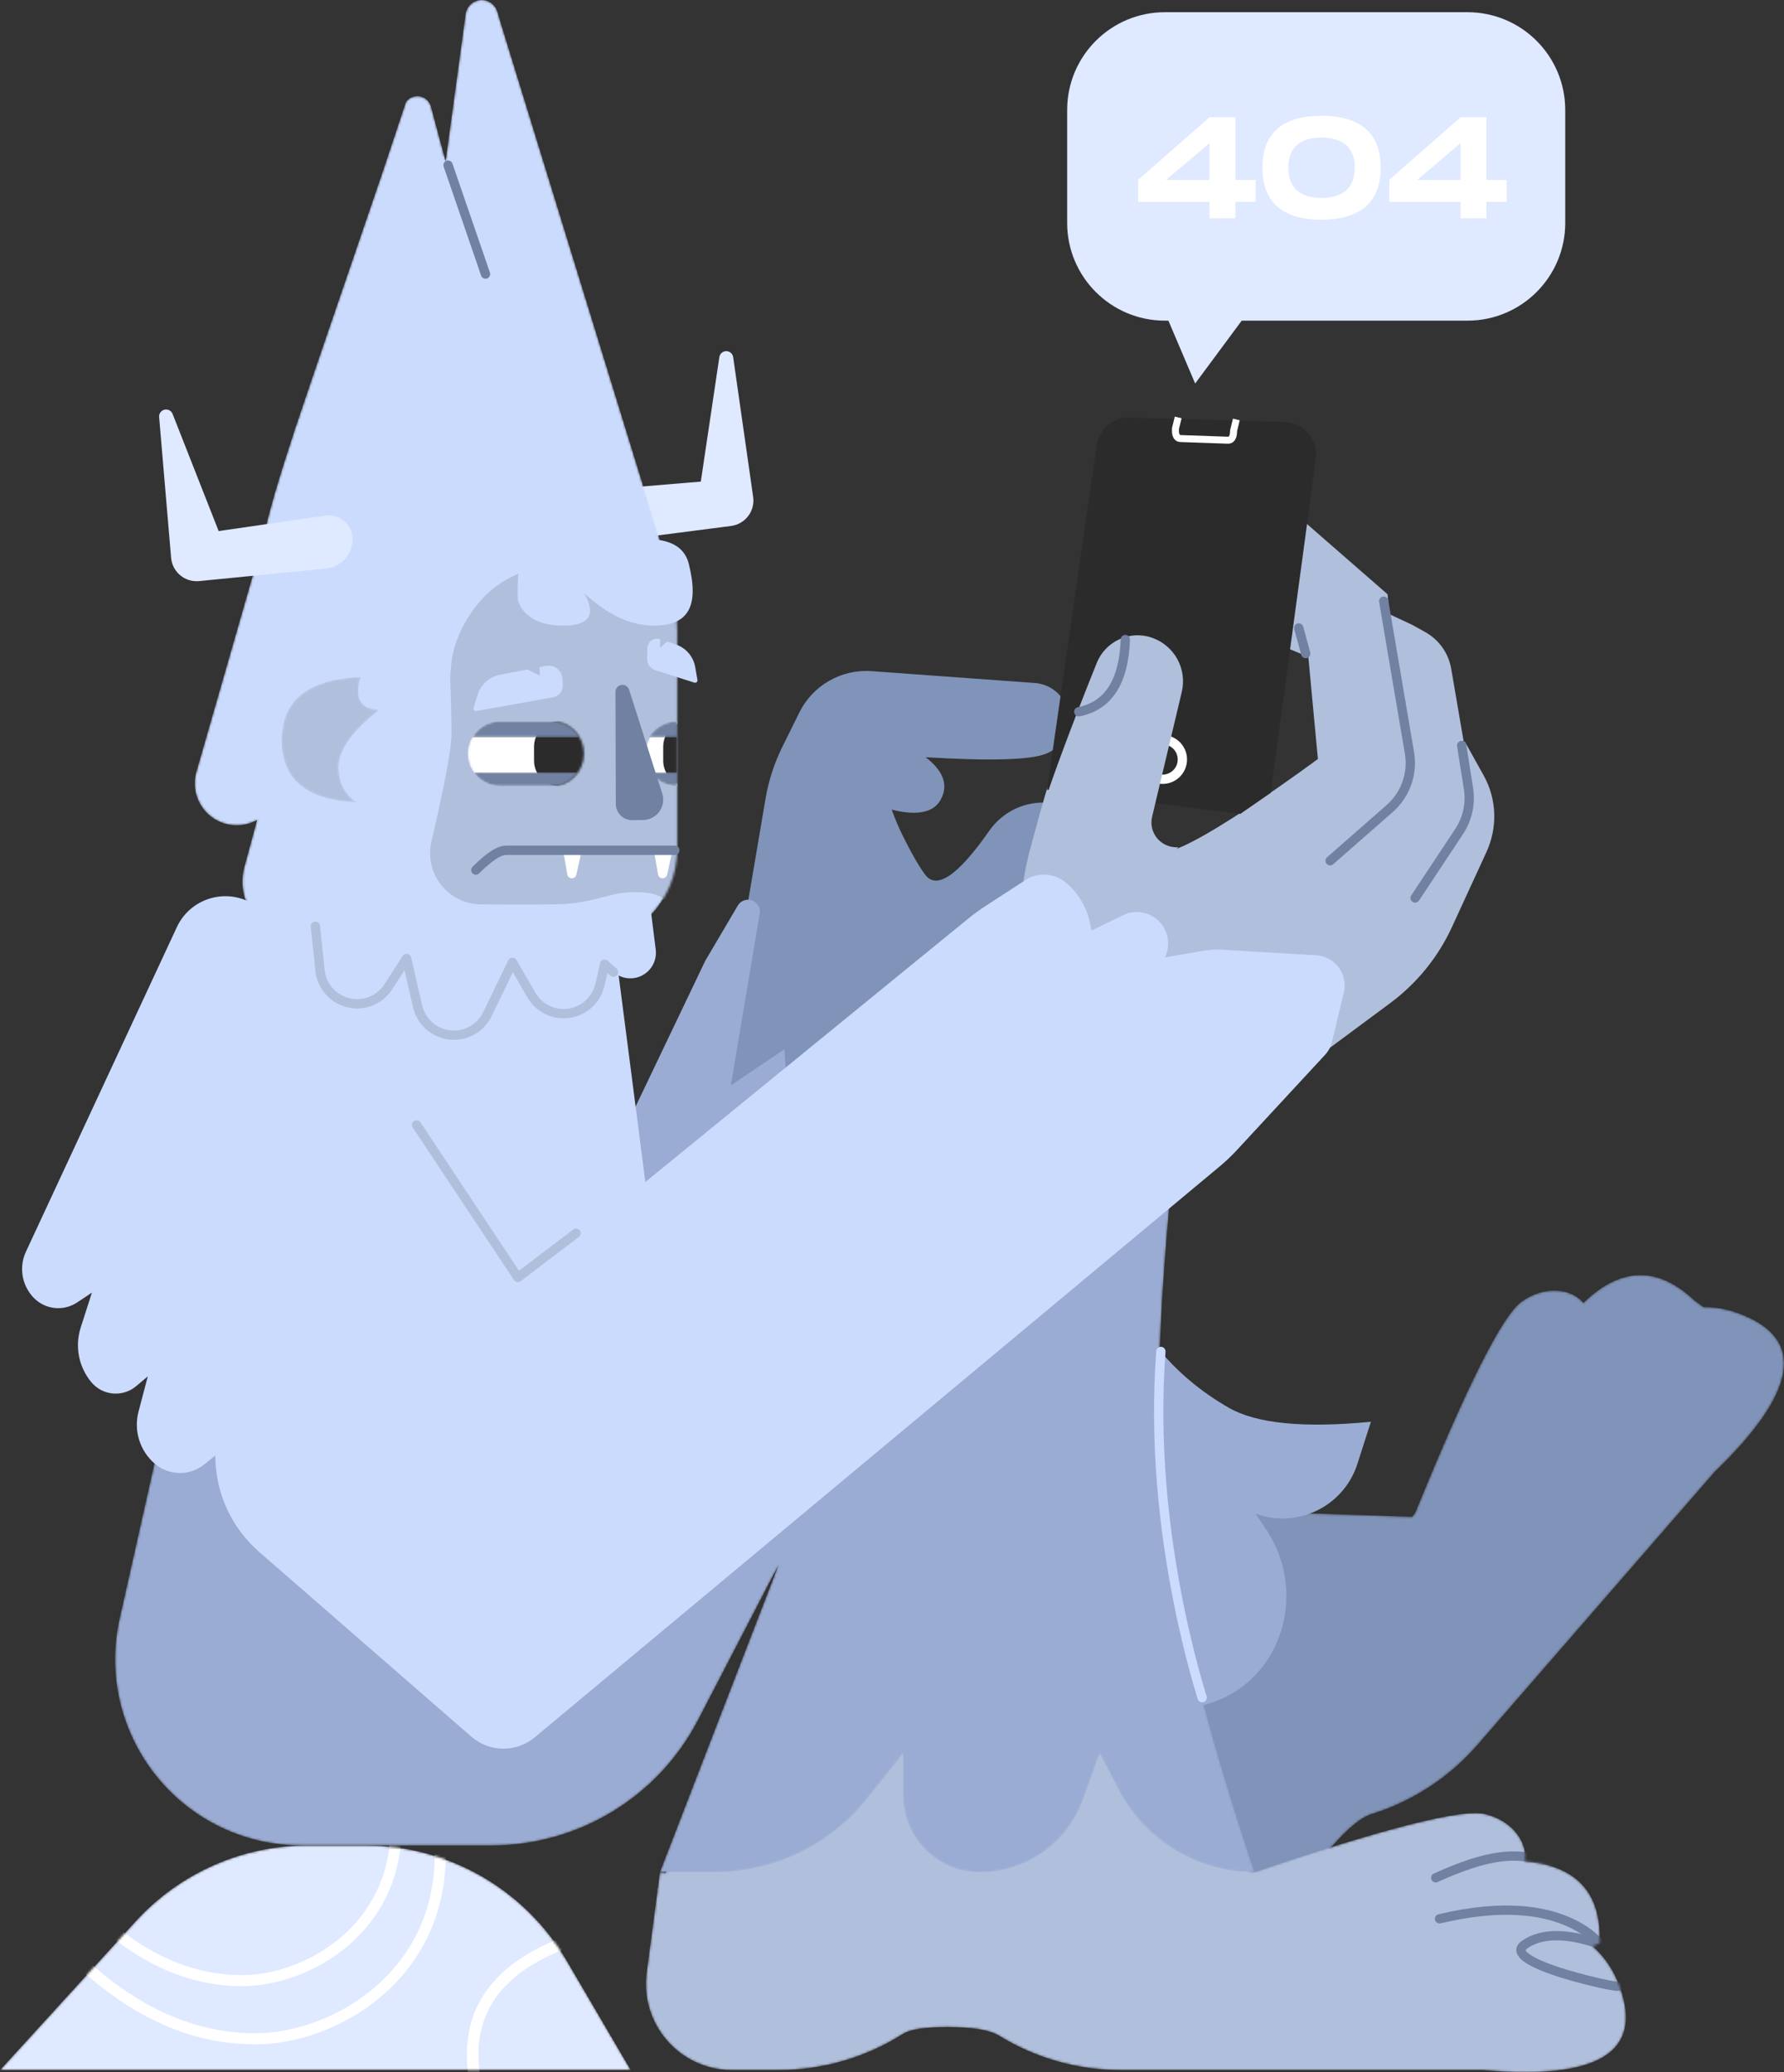 <svg xmlns="http://www.w3.org/2000/svg" fill="none" viewBox="531 233 766.49 890.11">
<rect x="531" y="233" width="766.49" height="890.11" fill="#333333" stroke="none"/>
<path fill-rule="evenodd" clip-rule="evenodd" d="M928.687 558.272C935.299 563.303 939.235 569.694 934.941 576.888C931.318 582.958 923.004 583.02 914.126 580.788C915.456 584.556 917.013 588.243 918.787 591.83C922.65 599.638 925.887 605.276 928.5 608.742C933.471 615.339 942.657 609.037 956.058 589.837C961.348 582.258 970.007 577.742 979.25 577.742C980.095 577.742 980.937 577.828 981.765 577.999C988.51 579.387 992.853 585.982 991.464 592.728C976.574 665.052 964.756 704.509 956.011 711.099C942.015 721.645 929.01 768.263 929.01 768.263L850.446 756.87L841.719 722.603C839.063 712.173 838.622 701.302 840.427 690.691L859.936 575.957C861.24 568.291 863.654 560.856 867.103 553.887L874.459 539.022C880.228 527.364 892.481 520.358 905.455 521.299L975.64 526.39C981.613 526.823 986.826 530.598 989.102 536.136C992.417 544.202 988.566 553.428 980.5 556.742C973.912 559.45 956.641 559.959 928.687 558.272Z" fill="#8093B8"/>
<path fill-rule="evenodd" clip-rule="evenodd" d="M848 621.992L834.242 645.331C834.081 645.605 833.931 645.886 833.794 646.173L785 748.242L794 801.742L872 742.242L868 683.742L845 699.242L857.424 625.429C857.892 622.651 856.019 620.02 853.241 619.552C851.157 619.202 849.073 620.172 848 621.992Z" fill="#9AACD3"/>
<path fill-rule="evenodd" clip-rule="evenodd" d="M794.5 634.185C775.462 627.224 756.425 620.262 737.387 613.301C690.704 596.231 639.023 620.236 621.953 666.919C618.705 675.8 616.878 685.137 616.537 694.586L613 792.743H815C801.333 687.038 794.5 634.185 794.5 634.185Z" fill="#CBDBFE"/>
<path fill-rule="evenodd" clip-rule="evenodd" d="M785.863 443.726L832.102 439.879L840.067 386.393C840.312 384.754 841.838 383.623 843.477 383.867C844.789 384.063 845.817 385.097 846.005 386.41L854.591 446.464C855.451 452.478 851.273 458.051 845.259 458.91C845.21 458.917 845.161 458.924 845.112 458.93L790.788 465.952C783.999 466.83 777.747 462.136 776.696 455.371C775.838 449.845 779.621 444.669 785.147 443.811C785.385 443.774 785.623 443.746 785.863 443.726Z" fill="#DFE9FF"/>
<mask id="mask0" mask-type="alpha" maskUnits="userSpaceOnUse" x="614" y="233" width="208" height="406">
<path d="M667.694 634.564C664.455 635.811 660.886 636.345 657.196 635.992C655.828 635.862 654.473 635.615 653.147 635.256C640.157 631.738 632.478 618.355 635.996 605.365L641.446 585.242L641.368 585.286C637.1 587.638 632.062 588.162 627.403 586.736C617.889 583.826 612.536 573.756 615.446 564.242L643.898 465.291C646.241 453.767 650.435 439.57 657.206 419.003L658 416.242L658.033 416.501C666.37 391.315 678.428 356.828 695.446 306.742C695.763 305.812 705.128 277.678 705.446 276.742C707.46 274.058 711.269 273.513 713.954 275.527C715.043 276.344 715.826 277.503 716.178 278.818L722.446 302.242L731.048 239.057C731.569 235.226 735.097 232.543 738.928 233.065C741.657 233.436 743.915 235.374 744.696 238.015L745.946 242.242L817.569 475.014C820.471 484.447 821.946 494.26 821.946 504.129V597.742C821.946 620.386 803.59 638.742 780.946 638.742H685.743C679.275 638.742 673.146 637.242 667.694 634.564Z" fill="white"/>
</mask>
<g mask="url(#mask0)">
<path d="M667.694 634.564C664.455 635.811 660.886 636.345 657.196 635.992C655.828 635.862 654.473 635.615 653.147 635.256C640.157 631.738 632.478 618.355 635.996 605.365L641.446 585.242L641.368 585.286C637.1 587.638 632.062 588.162 627.403 586.736C617.889 583.826 612.536 573.756 615.446 564.242L643.898 465.291C646.241 453.767 650.435 439.57 657.206 419.003L658 416.242L658.033 416.501C666.37 391.315 678.428 356.828 695.446 306.742C695.763 305.812 705.128 277.678 705.446 276.742C707.46 274.058 711.269 273.513 713.954 275.527C715.043 276.344 715.826 277.503 716.178 278.818L722.446 302.242L731.048 239.057C731.569 235.226 735.097 232.543 738.928 233.065C741.657 233.436 743.915 235.374 744.696 238.015L745.946 242.242L817.569 475.014C820.471 484.447 821.946 494.26 821.946 504.129V597.742C821.946 620.386 803.59 638.742 780.946 638.742H685.743C679.275 638.742 673.146 637.242 667.694 634.564Z" fill="#CBDBFE"/>
<path fill-rule="evenodd" clip-rule="evenodd" d="M819.447 485.742C817.447 480.409 814.447 478.242 810.447 479.242C806.447 480.242 803.78 483.909 802.447 490.242C796.282 480.224 784.949 474.593 773.241 475.731C769.821 476.063 766.056 476.567 761.947 477.242C737.679 481.23 726.153 505.194 724.947 517.742C723.921 528.41 724.763 521.285 725 548.242C725.051 554.043 722.171 569.466 716.36 594.509C713.614 606.345 720.983 618.166 732.818 620.912C734.403 621.28 736.024 621.471 737.651 621.481C759.701 621.622 772.132 621.542 774.947 621.242C789.829 619.657 793.054 616.242 804 616.242C813.234 616.242 817.734 618.576 817.5 623.242C833.486 616.968 842.135 601.135 843.447 575.742C844.758 550.349 836.758 520.349 819.447 485.742Z" fill="#B0BFDC"/>
</g>
<path fill-rule="evenodd" clip-rule="evenodd" d="M772.946 598.242H780.946L778.645 608.725C778.471 609.52 777.831 610.13 777.028 610.267C775.94 610.453 774.906 609.721 774.72 608.633L772.946 598.242ZM811.946 598.242H819.946L817.645 608.725C817.471 609.52 816.831 610.13 816.028 610.267C814.94 610.453 813.906 609.721 813.72 608.633L811.946 598.242Z" fill="white"/>
<mask id="mask1" mask-type="alpha" maskUnits="userSpaceOnUse" x="943" y="780" width="355" height="342">
<path d="M1139.05 882.811C1161.19 828.367 1176.41 798.156 1184.7 792.178C1194.87 784.851 1206.41 786.628 1211.29 792.662C1227.37 777.078 1243.3 776.747 1259.07 791.668C1260.43 792.586 1261.68 793.511 1262.81 794.442C1268.21 794.377 1273.68 795.434 1279.21 797.611C1307 808.552 1303.11 831.174 1267.52 865.479L1165.75 982.608C1153.66 996.516 1137.94 1006.78 1120.31 1012.26C1115.77 1013.68 1109.97 1018.44 1102.91 1026.57C1096.64 1033.78 1093.24 1039.2 1092.7 1042.83C1089.92 1061.6 1081.86 1079.16 1069.44 1093.44L1056.4 1108.45C1055.34 1109.67 1054.19 1110.83 1052.98 1111.9C1037.69 1125.39 1014.25 1123.85 1000.64 1108.47L976.701 1081.42L976.514 1081.59L976.231 1080.89L971.642 1075.7L973.437 1073.93L943.47 999.29L1069.77 882.3L1137.74 884.544C1138.18 883.964 1138.61 883.387 1139.05 882.811Z" fill="white"/>
</mask>
<g mask="url(#mask1)">
<path d="M1139.05 882.812C1161.19 828.367 1176.41 798.156 1184.7 792.179C1194.87 784.851 1206.42 786.628 1211.29 792.662C1227.37 777.079 1243.3 776.747 1259.07 791.668C1260.43 792.587 1261.68 793.511 1262.81 794.442C1268.21 794.377 1273.68 795.434 1279.21 797.612C1307 808.552 1303.11 831.175 1267.52 865.48L1165.75 982.608C1153.66 996.517 1137.94 1006.78 1120.31 1012.27C1115.77 1013.68 1109.97 1018.45 1102.91 1026.57C1096.64 1033.78 1093.24 1039.2 1092.7 1042.83C1089.92 1061.6 1081.86 1079.16 1069.44 1093.44L1056.4 1108.45C1055.34 1109.67 1054.19 1110.83 1052.98 1111.9C1037.68 1125.39 1014.25 1123.85 1000.64 1108.47L976.701 1081.42L976.514 1081.59L976.231 1080.89L971.642 1075.7L973.437 1073.93L943.47 999.291L1069.77 882.3L1137.74 884.545C1138.18 883.965 1138.61 883.387 1139.05 882.812Z" fill="#8093B8"/>
</g>
<mask id="mask2" mask-type="alpha" maskUnits="userSpaceOnUse" x="731" y="542" width="51" height="29">
<path d="M767.946 542.742H745.946C738.214 542.742 731.946 549.01 731.946 556.742C731.946 564.474 738.214 570.742 745.946 570.742H767.946C775.678 570.742 781.946 564.474 781.946 556.742C781.946 549.01 775.678 542.742 767.946 542.742Z" fill="white"/>
</mask>
<g mask="url(#mask2)">
<path d="M767.946 542.742H745.946C738.214 542.742 731.946 549.01 731.946 556.742C731.946 564.474 738.214 570.742 745.946 570.742H767.946C775.678 570.742 781.946 564.474 781.946 556.742C781.946 549.01 775.678 542.742 767.946 542.742Z" fill="white"/>
<path d="M782.446 553.742C782.446 547.667 777.521 542.742 771.446 542.742C765.371 542.742 760.446 547.667 760.446 553.742V559.742C760.446 565.817 765.371 570.742 771.446 570.742C777.521 570.742 782.446 565.817 782.446 559.742V553.742Z" fill="#2B2B2B"/>
</g>
<mask id="mask3" mask-type="alpha" maskUnits="userSpaceOnUse" x="808" y="542" width="14" height="29">
<path d="M821.946 542.742V570.742C814.49 570.742 808.446 564.698 808.446 557.242V556.242C808.446 548.786 814.49 542.742 821.946 542.742Z" fill="white"/>
</mask>
<g mask="url(#mask3)">
<path d="M821.946 542.742V570.742C814.49 570.742 808.446 564.698 808.446 557.242V556.242C808.446 548.786 814.49 542.742 821.946 542.742Z" fill="white"/>
<path d="M837.946 553.742C837.946 547.667 833.021 542.742 826.946 542.742C820.871 542.742 815.946 547.667 815.946 553.742V559.742C815.946 565.817 820.871 570.742 826.946 570.742C833.021 570.742 837.946 565.817 837.946 559.742V553.742Z" fill="#2B2B2B"/>
</g>
<path fill-rule="evenodd" clip-rule="evenodd" d="M1044 966.242C1060.12 963.762 1073.74 952.975 1079.85 937.852L1080 937.492C1086.26 921.998 1084.5 904.415 1075.28 890.474L1070.5 883.242C1088.03 889.618 1107.41 880.573 1113.79 863.04C1113.94 862.63 1114.08 862.218 1114.21 861.802L1120 843.742C1091.17 846.526 1070.84 844.526 1059 837.742C1047.16 830.958 1037.16 822.625 1029 812.742L1019.5 828.742L1044 966.242Z" fill="#9AACD3"/>
<mask id="mask4" mask-type="alpha" maskUnits="userSpaceOnUse" x="808" y="966" width="422" height="158">
<path d="M1070.45 1037.09C1126.18 1018.2 1159.03 1009.92 1169 1012.24C1181.22 1015.09 1187.47 1024.92 1186.12 1032.52C1208.47 1034.43 1219.2 1046.17 1218.28 1067.74L1215.21 1068.98C1220.51 1073.59 1224.45 1079.51 1227.03 1086.74C1237.03 1114.74 1217.37 1126.58 1168.03 1122.24H1012.55C994.091 1122.24 975.989 1117.13 960.252 1107.47C956.198 1104.99 948.78 1103.74 938 1103.74C928.422 1103.74 922.084 1104.72 918.986 1106.69C902.969 1116.85 884.393 1122.24 865.426 1122.24H845.504C843.881 1122.24 842.259 1122.14 840.65 1121.92C820.392 1119.24 806.143 1100.65 808.824 1080.39L813.538 1044.77L813.285 1044.74L813.631 1044.07L814.535 1037.24L817.055 1037.43L853.785 966.242L1025.28 984.742L1068.28 1037.24C1069.01 1037.19 1069.73 1037.14 1070.45 1037.09Z" fill="white"/>
</mask>
<g mask="url(#mask4)">
<path d="M1070.45 1037.09C1126.18 1018.2 1159.03 1009.92 1169 1012.24C1181.22 1015.09 1187.47 1024.92 1186.12 1032.52C1208.47 1034.43 1219.2 1046.17 1218.28 1067.74L1215.21 1068.98C1220.51 1073.59 1224.45 1079.51 1227.03 1086.74C1237.03 1114.74 1217.37 1126.58 1168.03 1122.24H1012.55C994.091 1122.24 975.989 1117.13 960.252 1107.47C956.198 1104.99 948.78 1103.74 938 1103.74C928.422 1103.74 922.084 1104.72 918.986 1106.69C902.969 1116.85 884.393 1122.24 865.426 1122.24H845.504C843.881 1122.24 842.259 1122.14 840.65 1121.92C820.392 1119.24 806.143 1100.65 808.824 1080.39L813.538 1044.77L813.285 1044.74L813.631 1044.07L814.535 1037.24L817.055 1037.43L853.785 966.242L1025.28 984.742L1068.28 1037.24C1069.01 1037.19 1069.73 1037.14 1070.45 1037.09Z" fill="#B0BFDC"/>
<path d="M1220.14 1067.09C1219.74 1066.53 1218.98 1065.63 1217.8 1064.51C1215.89 1062.68 1213.5 1060.86 1210.58 1059.18C1196.66 1051.15 1176.48 1048.76 1149.04 1055.3C1147.96 1055.55 1147.3 1056.63 1147.55 1057.71C1147.81 1058.78 1148.89 1059.44 1149.96 1059.19C1176.44 1052.88 1195.59 1055.14 1208.58 1062.64C1211.21 1064.16 1213.35 1065.79 1215.04 1067.4C1215.61 1067.95 1216.09 1068.46 1216.47 1068.91C1216.69 1069.16 1216.82 1069.33 1216.86 1069.39C1217.5 1070.3 1218.74 1070.51 1219.65 1069.88C1220.55 1069.24 1220.77 1068 1220.14 1067.09Z" fill="#7181A1"/>
<path d="M1226.16 1084.24C1227.27 1084.24 1228.16 1085.14 1228.16 1086.24C1228.16 1087.35 1227.27 1088.24 1226.16 1088.24C1223.23 1088.24 1209.43 1085.07 1199.92 1081.96C1193.73 1079.93 1188.97 1077.89 1186.07 1075.86C1181.92 1072.97 1181.05 1069.31 1185.04 1066.59C1192.99 1061.17 1204.4 1061.17 1219.16 1066.36C1220.2 1066.72 1220.75 1067.86 1220.39 1068.91C1220.02 1069.95 1218.88 1070.5 1217.84 1070.13C1204.15 1065.32 1194 1065.32 1187.29 1069.89C1186.11 1070.7 1186.2 1071.07 1188.35 1072.58C1190.86 1074.33 1195.32 1076.24 1201.16 1078.15C1210.3 1081.15 1223.77 1084.24 1226.16 1084.24ZM1201.5 1030.24C1202.6 1030.24 1203.5 1031.14 1203.5 1032.24C1203.5 1033.35 1202.6 1034.24 1201.5 1034.24C1198.23 1034.24 1195.9 1033.99 1191.1 1033.26L1190.97 1033.24C1184.13 1032.2 1180.8 1031.99 1175.52 1032.69C1168.48 1033.62 1159.94 1036.33 1148.68 1041.45C1147.67 1041.91 1146.48 1041.47 1146.03 1040.46C1145.57 1039.46 1146.01 1038.27 1147.02 1037.81C1158.62 1032.53 1167.52 1029.71 1175 1028.73C1180.74 1027.97 1184.39 1028.19 1191.57 1029.28L1191.71 1029.3C1196.32 1030.01 1198.49 1030.24 1201.5 1030.24Z" fill="#7181A1"/>
</g>
<path fill-rule="evenodd" clip-rule="evenodd" d="M801.287 529.271L815.522 573.838C816.99 578.436 814.453 583.354 809.855 584.823C809.044 585.082 808.199 585.221 807.348 585.236L802.7 585.317C798.835 585.385 795.647 582.306 795.579 578.44C795.579 578.407 795.578 578.373 795.578 578.34L795.43 530.193C795.424 528.536 796.763 527.189 798.42 527.184C799.729 527.18 800.889 528.024 801.287 529.271Z" fill="#7181A1"/>
<mask id="mask5" mask-type="alpha" maskUnits="userSpaceOnUse" x="580" y="679" width="490" height="359">
<path d="M618 769.742L582.406 928.21C572.724 971.319 599.821 1014.11 642.93 1023.8C648.684 1025.09 654.564 1025.74 660.462 1025.74H742.216C779.56 1025.74 813.792 1004.93 830.986 971.785L865.5 905.242L814.5 1037.24H837.941C863.565 1037.24 887.787 1025.55 903.722 1005.48L919 986.242V1004.24C919 1022.47 933.774 1037.24 952 1037.24C971.809 1037.24 989.498 1024.84 996.253 1006.22L1003.5 986.242L1011.56 1001.75C1022.89 1023.56 1045.42 1037.24 1070 1037.24C1046.69 967.693 1033.35 911.86 1030 869.742C1026.65 827.624 1030.48 764.124 1041.5 679.242H942.5L764 786.242L618 769.742Z" fill="white"/>
</mask>
<g mask="url(#mask5)">
<path d="M618 769.742L582.406 928.21C572.724 971.319 599.821 1014.11 642.93 1023.8C648.684 1025.09 654.564 1025.74 660.462 1025.74H742.216C779.56 1025.74 813.792 1004.93 830.986 971.785L865.5 905.242L814.5 1037.24H837.941C863.565 1037.24 887.787 1025.55 903.722 1005.48L919 986.242V1004.24C919 1022.47 933.774 1037.24 952 1037.24C971.809 1037.24 989.498 1024.84 996.253 1006.22L1003.5 986.242L1011.56 1001.75C1022.89 1023.56 1045.42 1037.24 1070 1037.24C1046.69 967.693 1033.35 911.86 1030 869.742C1026.65 827.624 1030.48 764.124 1041.5 679.242H942.5L764 786.242L618 769.742Z" fill="#9AACD3"/>
</g>
<path d="M736.861 608.156C742.169 602.848 746.154 600.242 748.446 600.242H820.946C822.051 600.242 822.946 599.347 822.946 598.242C822.946 597.138 822.051 596.242 820.946 596.242H748.446C744.738 596.242 740.057 599.303 734.032 605.328C733.251 606.109 733.251 607.375 734.032 608.156C734.813 608.937 736.079 608.937 736.861 608.156Z" fill="#7181A1"/>
<mask id="mask6" mask-type="alpha" maskUnits="userSpaceOnUse" x="733" y="542" width="48" height="29">
<path d="M780.073 549.742H733.819C736.24 545.558 740.764 542.742 745.946 542.742H767.946C773.128 542.742 777.653 545.558 780.073 549.742V549.742ZM779.437 564.742C776.907 568.369 772.704 570.742 767.946 570.742H745.946C741.189 570.742 736.986 568.369 734.456 564.742H779.437Z" fill="white"/>
</mask>
<g mask="url(#mask6)">
<path d="M780.073 549.742H733.819C736.24 545.558 740.764 542.742 745.946 542.742H767.946C773.128 542.742 777.653 545.558 780.073 549.742V549.742ZM779.437 564.742C776.907 568.369 772.704 570.742 767.946 570.742H745.946C741.189 570.742 736.986 568.369 734.456 564.742H779.437Z" fill="#7181A1"/>
</g>
<path fill-rule="evenodd" clip-rule="evenodd" d="M1036.35 628.755L951.655 681.547L1074.15 704.025L1128.21 663.96C1139.7 655.447 1148.84 644.211 1154.78 631.32L1169.62 599.062C1174.52 588.433 1174.09 576.232 1168.47 566.14L1160.31 551.491L1159.9 551.747C1158.39 542.929 1156.6 532.44 1154.51 520.279C1153.37 513.575 1149.24 507.777 1143.26 504.467L1137.67 501.368L1127.98 496.852L1127.16 488.276L1069.74 438.212C1069.57 438.065 1069.4 437.921 1069.22 437.781C1062.3 432.249 1052.06 433.384 1046.34 440.316C1041.2 446.542 1040.85 455.114 1045.01 461.489C1040.55 462.411 1036.52 465.32 1034.37 469.705C1034.06 470.339 1033.79 470.993 1033.58 471.662C1030.56 480.935 1035.08 490.842 1044.06 494.606L1093.12 515.187C1095.86 544.413 1097.23 559.026 1097.23 559.026C1097.23 559.026 1047.38 596.067 1032.78 598.733C1023.05 600.51 1015.64 598.348 1010.55 592.245L1031.68 531.532C1031.74 531.357 1031.8 531.181 1031.85 531.004C1034.71 521.865 1029.56 512.296 1020.36 509.631C1010.74 506.844 1000.49 512.158 997.221 521.626C977.769 577.959 968.93 611.336 970.704 621.757C973.623 638.9 950.827 681.834 950.827 681.834L1036.35 628.755Z" fill="#B0BFDC"/>
<mask id="mask7" mask-type="alpha" maskUnits="userSpaceOnUse" x="809" y="542" width="13" height="29">
<path d="M821.946 549.742H809.819C812.24 545.558 816.764 542.742 821.946 542.742V549.742ZM821.946 570.742C817.189 570.742 812.986 568.369 810.456 564.742H821.946V570.742Z" fill="white"/>
</mask>
<g mask="url(#mask7)">
<path d="M821.946 549.742H809.819C812.24 545.558 816.764 542.742 821.946 542.742V549.742ZM821.946 570.742C817.189 570.742 812.986 568.369 810.456 564.742H821.946V570.742Z" fill="#7181A1"/>
</g>
<path fill-rule="evenodd" clip-rule="evenodd" d="M1082.89 414.288L1016.46 412.32C1009.35 412.109 1003.21 417.271 1002.19 424.316L980.865 572.241L1063.91 582.604L1076.93 573.583L1096.35 430.16C1097.38 422.498 1092.01 415.446 1084.35 414.408C1083.87 414.343 1083.38 414.303 1082.89 414.288Z" fill="#2B2B2B"/>
<path d="M1030.5 569.742C1024.7 569.742 1020 565.041 1020 559.242C1020 553.443 1024.7 548.742 1030.5 548.742C1036.3 548.742 1041 553.443 1041 559.242C1041 565.041 1036.3 569.742 1030.5 569.742ZM1030.5 565.742C1034.09 565.742 1037 562.832 1037 559.242C1037 555.652 1034.09 552.742 1030.5 552.742C1026.91 552.742 1024 555.652 1024 559.242C1024 562.832 1026.91 565.742 1030.5 565.742ZM1058.36 420.589C1058.65 420.599 1058.82 420.586 1058.89 420.566C1058.88 420.568 1058.88 420.567 1058.91 420.542C1059.02 420.449 1059.15 420.26 1059.26 419.964C1059.41 419.528 1059.48 419.084 1059.52 417.883L1059.53 417.728L1060.73 412.825L1063.64 413.54L1062.52 418.144C1062.46 419.528 1062.35 420.237 1062.08 420.985C1061.8 421.756 1061.38 422.395 1060.82 422.856C1060.13 423.425 1059.41 423.627 1058.26 423.587L1038.4 422.893C1037.24 422.853 1036.54 422.601 1035.89 421.986C1035.37 421.487 1035 420.82 1034.77 420.032C1034.55 419.238 1034.49 418.498 1034.54 417.01L1034.54 416.855L1035.75 411.953L1038.66 412.667L1037.53 417.268C1037.5 418.356 1037.54 418.784 1037.66 419.21C1037.74 419.512 1037.85 419.71 1037.96 419.811C1037.99 419.838 1037.99 419.838 1037.98 419.835C1038.05 419.86 1038.21 419.885 1038.5 419.895L1058.36 420.589Z" fill="white"/>
<mask id="mask8" mask-type="alpha" maskUnits="userSpaceOnUse" x="531" y="1025" width="271" height="98">
<path d="M589.255 1058.36L531 1122.24H802L774.467 1075.22C756.525 1044.57 723.679 1025.74 688.17 1025.74H663.145C635.024 1025.74 608.203 1037.58 589.255 1058.36Z" fill="white"/>
</mask>
<g mask="url(#mask8)">
<path d="M589.255 1058.36L531 1122.24H802L774.467 1075.22C756.525 1044.57 723.679 1025.74 688.17 1025.74H663.145C635.024 1025.74 608.203 1037.58 589.255 1058.36Z" fill="#DFE9FF"/>
<path d="M563.523 1077.01L566.773 1073.51C590.166 1095.46 614.735 1106.38 640.551 1106.38C661.269 1106.38 684.264 1096.4 699.299 1079.55C717.173 1059.52 722.857 1031.87 712.88 998.553L717.44 997.172C727.888 1032.06 721.847 1061.46 702.844 1082.75C686.892 1100.62 662.601 1111.17 640.551 1111.17C613.453 1111.17 587.753 1099.75 563.523 1077.01ZM772.094 1065.41L773.906 1070.07C744.959 1081.33 733.009 1099.73 737.464 1125.82L732.536 1126.66C727.658 1098.09 741.041 1077.49 772.094 1065.41Z" fill="white"/>
<path d="M570.523 1057.75C590.758 1076.66 612.242 1086.17 634.904 1086.17C653.37 1086.17 673.695 1077.38 687.048 1062.47C702.954 1044.72 708.01 1020.22 699.277 991.172L694.701 992.536C702.966 1020.03 698.265 1042.81 683.483 1059.31C671.05 1073.19 652.028 1081.42 634.904 1081.42C613.534 1081.42 593.187 1072.41 573.793 1054.28L570.523 1057.75Z" fill="white"/>
</g>
<path fill-rule="evenodd" clip-rule="evenodd" d="M826.947 475.243C831.447 493.243 826.947 501.743 811.947 501.743C801.947 501.743 791.947 497.076 781.947 487.743C787.28 497.076 784.28 501.743 772.947 501.743C755.947 501.743 753.447 491.184 753.447 490.243C753.447 489.301 752.833 473.235 756.447 469.743C758.304 467.948 766.813 467.948 781.974 469.743C808.956 461.409 823.947 463.243 826.947 475.243Z" fill="#CBDBFE"/>
<path fill-rule="evenodd" clip-rule="evenodd" d="M706.539 524.365C711.039 542.365 706.539 550.865 691.539 550.865C681.539 550.865 671.539 546.198 661.539 536.865C666.873 546.198 663.873 550.865 652.539 550.865C635.539 550.865 633.039 540.306 633.039 539.365C633.039 538.424 632.426 522.357 636.039 518.865C637.897 517.07 646.406 517.07 661.567 518.865C688.549 510.532 703.539 512.365 706.539 524.365Z" fill="#CBDBFE"/>
<path fill-rule="evenodd" clip-rule="evenodd" d="M1044.5 397.742L1033 370.742H1031.5C1008.3 370.742 989.5 351.938 989.5 328.742V280.242C989.5 257.046 1008.3 238.242 1031.5 238.242H1161.5C1184.7 238.242 1203.5 257.046 1203.5 280.242V328.742C1203.5 351.938 1184.7 370.742 1161.5 370.742H1064.5L1044.5 397.742Z" fill="#DFE9FF"/>
<path fill-rule="evenodd" clip-rule="evenodd" d="M947.826 675.622C947.826 675.622 972.755 633.862 970.711 616.538C969.468 606.006 979.983 573.061 1002.25 517.702C1006 508.398 1016.5 503.632 1025.96 506.943C1035.61 510.322 1041.1 520.34 1038.74 530.271L1026.01 583.811C1024.62 589.633 1028.25 595.404 1034.12 596.701C1035.15 596.929 1036.21 597.007 1037.27 596.932" fill="#B0BFDC"/>
<path fill-rule="evenodd" clip-rule="evenodd" d="M768.678 532.509L735.565 538.452C735.022 538.549 734.502 538.188 734.404 537.644C734.376 537.487 734.386 537.324 734.434 537.171L736.196 531.493C737.581 527.03 741.313 523.695 745.902 522.817L757.61 520.579L762.946 523.243L762.801 519.587L765.566 519.058C768.824 518.435 771.97 520.571 772.593 523.829C772.651 524.131 772.685 524.436 772.696 524.743L772.791 527.409C772.88 529.896 771.127 532.069 768.678 532.509ZM812.504 520.875C810.394 520.203 808.977 518.224 809.021 516.009L809.112 511.486C809.121 511.056 809.196 510.629 809.334 510.221C810.08 508.02 812.468 506.841 814.669 507.587L814.587 511.243L817.597 508.579L821.437 509.88C825.734 511.337 828.894 515.023 829.677 519.493L830.661 525.117C830.689 525.276 830.678 525.439 830.629 525.592C830.462 526.119 829.899 526.41 829.373 526.242L812.504 520.875Z" fill="#CBDBFE"/>
<path fill-rule="evenodd" clip-rule="evenodd" d="M793.739 633.582L810.684 624.572L812.733 640.891C813.131 644.062 812.13 647.251 809.99 649.625C805.923 654.138 798.967 654.499 794.454 650.432L790.651 647.004L788.617 655.846C787.622 660.17 784.876 663.888 781.035 666.109C773.386 670.534 763.599 667.919 759.174 660.27L751.034 646.196L740.28 668.466C738.169 672.838 734.187 676.015 729.455 677.102C720.843 679.081 712.257 673.704 710.278 665.092L705.557 644.544L697.712 656.702C695.086 660.772 690.757 663.433 685.939 663.939C677.151 664.863 669.279 658.487 668.355 649.698L666.358 630.688C682.628 629.233 693.99 629.252 700.446 630.742C702.135 631.132 703.56 631.64 704.722 632.264C708.493 630.544 713.734 630.037 720.446 630.742C726.516 631.38 734.732 633.109 745.095 635.929L744.104 634.216L795.464 626.081L793.739 633.582Z" fill="#CBDBFE"/>
<path d="M708.471 665.71C710.697 675.399 720.356 681.448 730.045 679.222C735.368 677.999 739.848 674.425 742.223 669.506L751.335 650.637L757.585 661.442C762.562 670.047 773.573 672.988 782.179 668.011C786.5 665.512 789.589 661.33 790.708 656.465L791.98 650.937L793.257 652.088C794.078 652.828 795.342 652.762 796.082 651.941C796.821 651.121 796.755 649.856 795.935 649.117L792.132 645.689C790.999 644.668 789.186 645.24 788.844 646.726L786.81 655.568C785.939 659.352 783.537 662.605 780.176 664.549C773.483 668.42 764.919 666.132 761.047 659.439L752.907 645.365C752.103 643.976 750.072 644.052 749.374 645.497L738.621 667.767C736.774 671.592 733.289 674.372 729.149 675.324C721.614 677.055 714.101 672.35 712.369 664.815L707.648 644.267C707.252 642.543 704.977 642.144 704.018 643.63L696.173 655.788C693.875 659.349 690.088 661.678 685.872 662.121C678.183 662.929 671.294 657.35 670.486 649.66L668.489 630.649C668.374 629.551 667.39 628.754 666.291 628.869C665.193 628.984 664.396 629.968 664.511 631.067L666.508 650.078C667.547 659.965 676.403 667.137 686.29 666.099C691.71 665.53 696.58 662.536 699.534 657.957L704.81 649.78L708.471 665.71Z" fill="#B0BFDC"/>
<path fill-rule="evenodd" clip-rule="evenodd" d="M670.865 454.471L624.945 461.125L605.152 410.801C604.546 409.26 602.804 408.501 601.262 409.108C600.028 409.593 599.259 410.832 599.371 412.154L604.514 472.6C605.029 478.654 610.354 483.143 616.407 482.628C616.456 482.624 616.505 482.62 616.554 482.615L671.065 477.237C677.878 476.565 682.914 470.584 682.416 463.757C682.01 458.179 677.158 453.987 671.581 454.394C671.341 454.411 671.103 454.437 670.865 454.471Z" fill="#DFE9FF"/>
<path fill-rule="evenodd" clip-rule="evenodd" d="M646.466 627.502L758 781.742L947.113 627.504C949.369 625.664 951.723 623.947 954.164 622.361L971.563 611.052C976.886 607.591 983.836 607.972 988.75 611.992C994.091 616.362 997.788 622.418 999.233 629.165L1000 632.742L1013.46 626.152C1020.15 622.873 1028.24 625.642 1031.52 632.337C1033.36 636.093 1033.35 640.49 1031.5 644.242L1048.17 641.396C1050.72 640.961 1053.3 640.818 1055.88 640.968L1096.48 643.337C1103.65 643.755 1109.12 649.905 1108.7 657.072C1108.66 657.842 1108.55 658.606 1108.37 659.355L1103.23 680.696C1102.75 682.694 1101.77 684.534 1100.37 686.041L1062.56 726.893C1060.19 729.457 1057.65 731.864 1054.97 734.1L760.74 979.292C752.822 985.891 741.284 985.767 733.509 978.999L642.357 899.656C630.377 889.229 623.5 874.125 623.5 858.242L618.765 862.061C612.526 867.092 603.585 866.958 597.5 861.742C591.078 856.238 588.367 847.548 590.519 839.368L594.5 824.242L589.472 828.459C583.707 833.295 575.113 832.541 570.278 826.775C570.268 826.764 570.259 826.753 570.25 826.742C564.801 820.204 563.078 811.332 565.682 803.23L570.5 788.242L564.15 792.476C558.268 796.397 550.426 795.563 545.5 790.492C540.381 785.223 539.046 777.342 542.144 770.681L606.973 631.28C612.329 619.762 626.009 614.767 637.527 620.124C641.087 621.78 644.165 624.32 646.466 627.502Z" fill="#CBDBFE"/>
<path d="M711.666 715.136C711.055 714.216 709.814 713.965 708.894 714.576C707.974 715.187 707.723 716.429 708.334 717.349L751.834 782.849C752.473 783.811 753.791 784.033 754.71 783.335L779.71 764.335C780.59 763.666 780.761 762.412 780.093 761.532C779.424 760.653 778.169 760.482 777.29 761.15L753.987 778.86L711.666 715.136Z" fill="#B0BFDC"/>
<path d="M1049.42 961.7C1049.34 961.412 1048.6 958.926 1048.33 958.026C1047.63 955.661 1046.93 953.227 1046.19 950.515C1044.1 942.856 1042.07 934.511 1040.16 925.411C1032.54 889.017 1029 851.026 1031.76 813.677C1031.84 812.576 1031.01 811.617 1029.91 811.535C1028.81 811.454 1027.85 812.281 1027.77 813.382C1024.98 851.146 1028.55 889.497 1036.25 926.231C1038.17 935.412 1040.22 943.836 1042.34 951.569C1043.08 954.309 1043.79 956.77 1044.49 959.161C1044.77 960.093 1045.5 962.537 1045.57 962.785C1045.87 963.848 1046.98 964.467 1048.04 964.168C1049.11 963.868 1049.72 962.764 1049.42 961.7Z" fill="#CBDBFE"/>
<path d="M721.62 304.584L737.708 351.383C738.067 352.427 739.205 352.983 740.25 352.624C741.294 352.265 741.85 351.127 741.491 350.082L725.403 303.283C725.044 302.239 723.906 301.683 722.861 302.042C721.817 302.401 721.261 303.539 721.62 304.584Z" fill="#7181A1"/>
<mask id="mask9" mask-type="alpha" maskUnits="userSpaceOnUse" x="652" y="523" width="43" height="55">
<path d="M684.284 577.668C662.761 576.774 652 567.905 652 551.06C652 533.733 663.386 524.644 686.158 523.793C685.59 524.857 685.17 526.3 685 528.243C684.435 534.698 687.488 537.874 694.16 537.77C682.566 546.86 676.68 555.017 676.5 562.243C676.342 568.578 679.112 574.286 684.284 577.668Z" fill="white"/>
</mask>
<g mask="url(#mask9)">
<path d="M684.284 577.668C662.761 576.774 652 567.905 652 551.06C652 533.733 663.386 524.644 686.158 523.793C685.59 524.857 685.17 526.3 685 528.243C684.435 534.698 687.488 537.874 694.16 537.77C682.566 546.86 676.68 555.017 676.5 562.243C676.342 568.578 679.112 574.286 684.284 577.668Z" fill="#B0BFDC"/>
</g>
<path d="M1123.53 491.577C1123.34 490.488 1124.08 489.456 1125.17 489.271C1126.25 489.086 1127.29 489.819 1127.47 490.908L1138.54 556.083C1140.17 565.67 1136.71 575.415 1129.39 581.825L1103.82 604.246C1102.99 604.975 1101.72 604.892 1101 604.061C1100.27 603.23 1100.35 601.967 1101.18 601.239L1126.76 578.817C1133.02 573.323 1135.99 564.97 1134.6 556.753L1123.53 491.577ZM1157.02 553.554C1156.85 552.463 1157.6 551.439 1158.69 551.267C1159.78 551.095 1160.8 551.84 1160.98 552.931L1163.9 571.448C1164.99 578.363 1163.45 585.436 1159.59 591.273L1140.67 619.847C1140.06 620.768 1138.82 621.02 1137.9 620.41C1136.98 619.8 1136.72 618.559 1137.33 617.638L1156.25 589.065C1159.57 584.062 1160.88 577.999 1159.95 572.072L1157.02 553.554ZM1093.93 513.216C1094.22 514.282 1093.59 515.381 1092.53 515.672C1091.46 515.963 1090.36 515.334 1090.07 514.269L1087.07 503.269C1086.78 502.203 1087.41 501.104 1088.47 500.813C1089.54 500.522 1090.64 501.151 1090.93 502.216L1093.93 513.216ZM1012.5 507.669C1012.54 506.565 1013.47 505.703 1014.57 505.744C1015.68 505.784 1016.54 506.712 1016.5 507.816C1015.8 526.817 1008.59 537.995 994.888 540.705C993.805 540.919 992.753 540.214 992.538 539.131C992.324 538.047 993.029 536.995 994.112 536.78C1005.74 534.48 1011.87 524.991 1012.5 507.669Z" fill="#7181A1"/>
<path d="M1070.47 310.27V319.694H1061.79V326.762H1050.63V319.694H1020V310.27L1050.63 283.362H1061.79V310.27H1070.47ZM1032.03 310.27H1050.63V294.522L1032.03 310.27ZM1098.8 327.382C1081.57 327.382 1073.38 319.446 1073.38 305C1073.38 290.616 1081.57 282.742 1098.8 282.742C1115.98 282.742 1124.22 290.678 1124.22 305C1124.22 319.384 1115.98 327.382 1098.8 327.382ZM1098.8 318.02C1108.6 318.02 1113.06 313.122 1113.06 305C1113.06 296.94 1108.6 292.104 1098.8 292.104C1089.01 292.104 1084.54 296.878 1084.54 305C1084.54 313.184 1089.01 318.02 1098.8 318.02ZM1178.35 310.27V319.694H1169.67V326.762H1158.51V319.694H1127.88V310.27L1158.51 283.362H1169.67V310.27H1178.35ZM1139.91 310.27H1158.51V294.522L1139.91 310.27Z" fill="white"/>
</svg>
